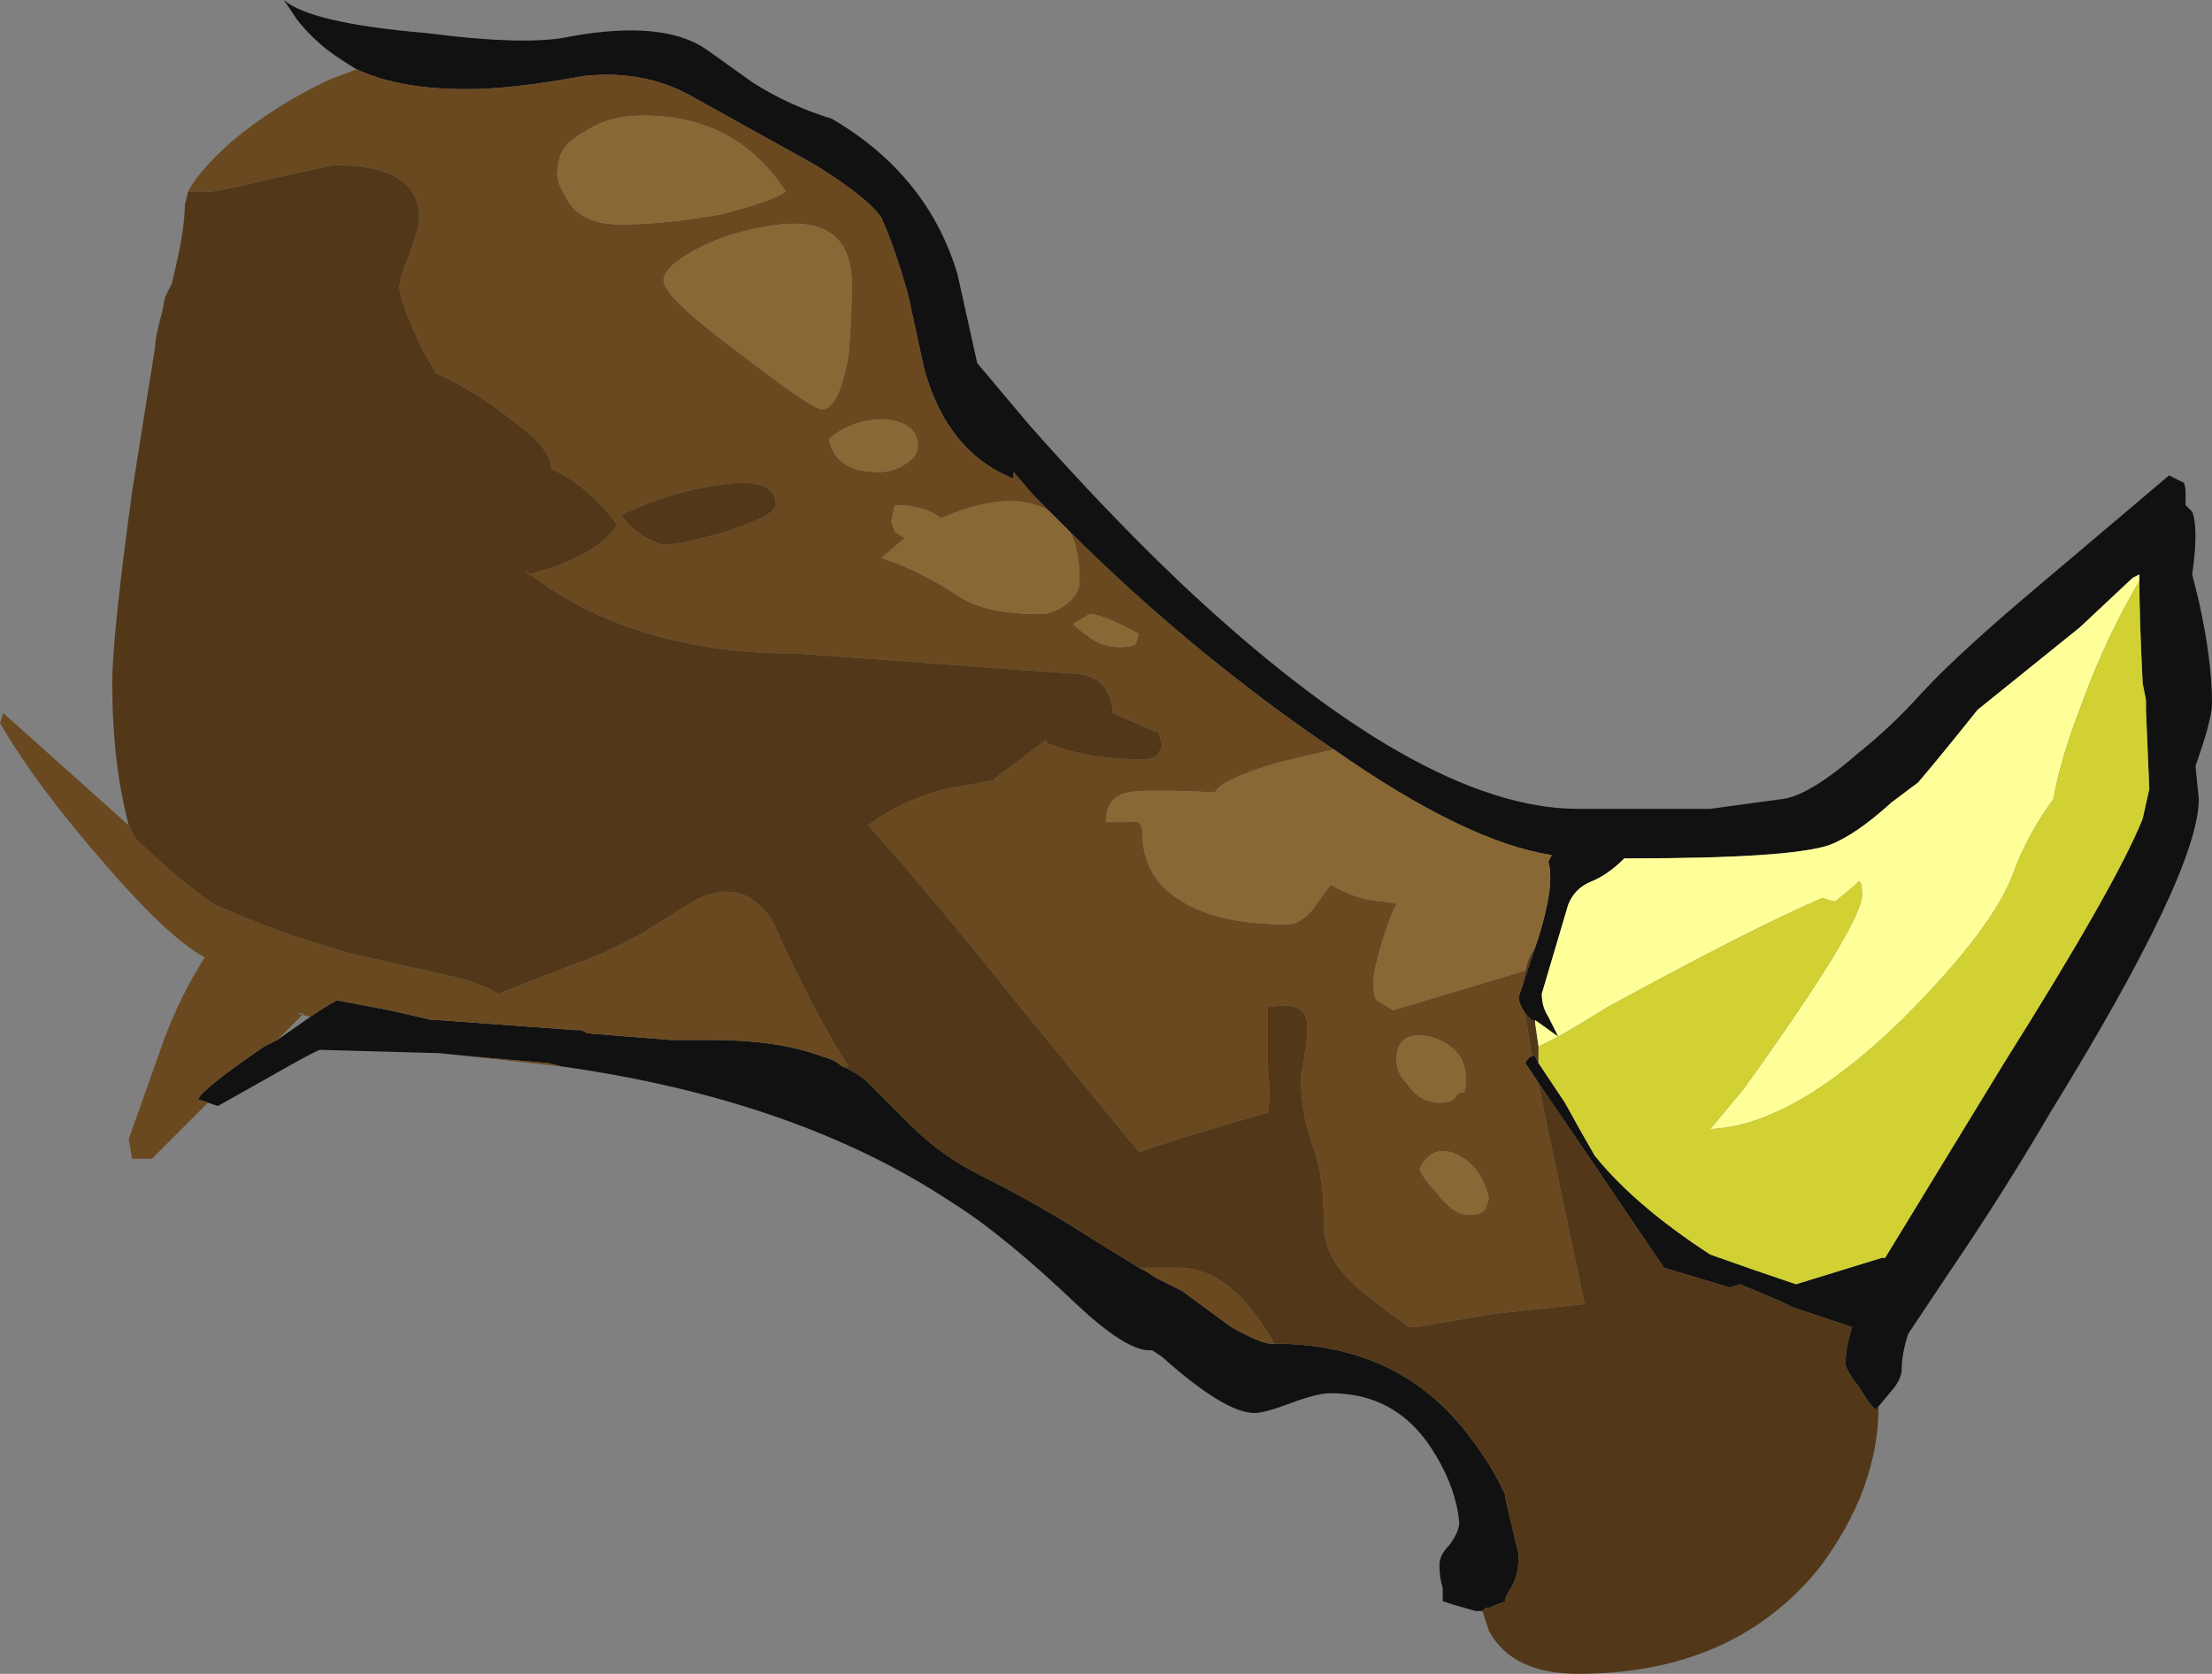 <?xml version="1.0" encoding="UTF-8" standalone="no"?>
<svg xmlns:ffdec="https://www.free-decompiler.com/flash" xmlns:xlink="http://www.w3.org/1999/xlink" ffdec:objectType="frame" height="177.45px" width="234.5px" xmlns="http://www.w3.org/2000/svg">
  <rect width="100%" height="100%" fill="#808080" stroke="none"/>
  <g transform="matrix(1.0, 0.0, 0.0, 1.0, 105.35, 88.2)">
    <use ffdec:characterId="226" height="25.35" transform="matrix(7.0, 0.0, 0.0, 7.0, -105.35, -88.2)" width="33.5" xlink:href="#shape0"/>
  </g>
  <defs>
    <g id="shape0" transform="matrix(1.0, 0.0, 0.0, 1.0, 15.05, 12.6)">
      <path d="M-9.65 -11.55 Q-9.9 -11.7 -10.1 -11.85 -10.35 -12.05 -10.55 -12.3 L-10.75 -12.6 Q-10.35 -12.25 -8.6 -12.1 -7.05 -11.9 -6.4 -12.05 -5.0 -12.3 -4.35 -11.85 L-3.65 -11.35 Q-3.1 -11.0 -2.45 -10.8 -1.0 -9.95 -0.55 -8.45 -0.45 -8.0 -0.25 -7.1 L0.55 -6.15 Q1.7 -4.85 2.8 -3.8 6.45 -0.35 8.85 -0.35 L10.85 -0.35 11.95 -0.5 Q12.35 -0.55 13.1 -1.2 13.6 -1.6 14.05 -2.1 14.6 -2.7 15.85 -3.75 L17.8 -5.4 Q17.9 -5.35 18.0 -5.3 18.05 -5.3 18.05 -5.1 L18.05 -4.95 18.15 -4.85 Q18.25 -4.6 18.15 -3.9 L18.25 -3.5 Q18.45 -2.6 18.45 -1.95 18.45 -1.7 18.2 -1.0 L18.25 -0.5 Q18.25 0.6 16.0 4.25 15.3 5.45 14.45 6.7 L13.85 7.6 Q13.75 7.9 13.75 8.15 13.75 8.25 13.65 8.4 L13.4 8.7 13.35 8.75 Q13.25 8.65 13.1 8.4 12.9 8.15 12.9 8.05 12.9 7.8 13.0 7.5 L12.1 7.2 11.9 7.1 11.3 6.85 11.15 6.9 10.15 6.6 9.1 5.05 8.25 3.8 8.05 3.5 Q8.1 3.4 8.15 3.4 L8.2 3.4 8.25 3.5 8.65 4.1 8.9 4.55 9.1 4.9 Q9.7 5.65 10.85 6.4 11.55 6.65 12.15 6.85 L13.45 6.45 13.5 6.45 15.3 3.5 Q17.0 0.8 17.4 -0.2 L17.5 -0.65 17.45 -1.85 17.45 -2.0 17.4 -2.25 Q17.35 -3.25 17.35 -3.8 L17.35 -3.9 17.25 -3.85 16.45 -3.1 14.9 -1.85 Q14.3 -1.1 14.0 -0.75 L13.6 -0.45 Q13.05 0.05 12.65 0.2 12.05 0.4 9.65 0.4 L9.55 0.4 Q9.3 0.65 9.05 0.75 8.8 0.85 8.7 1.1 L8.3 2.45 Q8.3 2.65 8.4 2.8 L8.55 3.1 8.2 2.85 8.15 2.85 8.05 2.75 Q7.95 2.6 7.95 2.5 L8.0 2.35 8.2 1.75 8.25 1.6 Q8.5 0.8 8.4 0.45 L8.45 0.35 Q7.15 0.15 5.15 -1.25 4.25 -1.85 3.2 -2.7 2.1 -3.6 1.15 -4.55 L0.85 -4.85 0.6 -5.1 0.3 -5.45 0.3 -5.35 Q-0.7 -5.75 -1.05 -7.0 L-1.3 -8.15 Q-1.5 -8.85 -1.7 -9.3 -1.9 -9.6 -2.7 -10.1 L-4.5 -11.1 Q-5.25 -11.55 -6.2 -11.45 -7.3 -11.25 -7.95 -11.25 L-8.0 -11.25 Q-9.0 -11.25 -9.65 -11.55 M7.4 11.8 L7.3 11.8 6.95 11.7 6.8 11.65 6.8 11.45 Q6.75 11.3 6.75 11.1 6.75 10.95 6.9 10.8 7.05 10.6 7.05 10.45 7.0 9.95 6.7 9.45 6.15 8.5 5.1 8.5 4.9 8.5 4.5 8.65 4.1 8.8 3.95 8.8 3.5 8.8 2.55 7.95 L2.4 7.85 2.35 7.85 Q2.0 7.85 1.25 7.15 0.15 6.1 -0.65 5.6 -3.0 4.05 -6.55 3.55 L-6.75 3.5 -7.9 3.4 -8.4 3.35 -10.2 3.3 Q-10.25 3.3 -10.95 3.7 L-11.75 4.15 -11.9 4.1 -12.05 4.05 Q-12.0 3.9 -11.05 3.25 L-10.85 3.15 -10.35 2.8 Q-10.05 2.6 -9.95 2.55 L-9.15 2.7 -8.5 2.85 -8.4 2.85 -6.35 3.0 -6.25 3.0 -6.15 3.05 -4.9 3.15 -4.3 3.15 Q-3.25 3.15 -2.6 3.4 -2.4 3.45 -2.3 3.55 -2.05 3.65 -1.9 3.8 L-1.25 4.45 Q-0.8 4.9 -0.2 5.2 0.7 5.65 1.55 6.2 L2.2 6.6 2.3 6.65 2.45 6.75 2.85 6.95 3.6 7.5 Q4.05 7.75 4.2 7.75 L4.25 7.75 Q6.15 7.75 7.2 9.15 7.55 9.6 7.75 10.05 L7.75 10.1 7.95 10.95 Q7.95 11.3 7.8 11.5 L7.75 11.6 7.75 11.65 7.5 11.75 7.45 11.75 7.4 11.8 M8.55 3.1 L8.55 3.1" fill="#111111" fill-rule="evenodd" stroke="none"/>
      <path d="M-6.55 3.55 L-8.4 3.35 -7.9 3.4 -6.75 3.5 -6.55 3.55 M-11.9 4.1 L-12.75 4.95 -13.05 4.95 -13.1 4.65 -12.55 3.1 Q-12.3 2.45 -11.95 1.9 -12.5 1.6 -13.45 0.5 -14.5 -0.7 -15.05 -1.65 L-15.0 -1.8 -13.1 -0.1 -13.0 0.1 Q-12.2 0.85 -11.8 1.1 -10.8 1.55 -9.7 1.85 L-8.15 2.2 Q-7.75 2.3 -7.5 2.45 L-6.35 2.0 Q-5.9 1.85 -5.35 1.55 L-4.55 1.05 Q-3.8 0.65 -3.35 1.35 -2.75 2.7 -2.2 3.55 L-2.3 3.55 Q-2.4 3.45 -2.6 3.4 -3.25 3.15 -4.3 3.15 L-4.9 3.15 -6.15 3.05 -6.25 3.0 -6.35 3.0 -8.4 2.85 -8.5 2.85 -9.15 2.7 -9.95 2.55 Q-10.05 2.6 -10.35 2.8 L-10.55 2.75 -10.45 2.75 -10.85 3.15 -11.05 3.25 Q-12.0 3.9 -12.05 4.05 L-11.9 4.1 M-12.2 -9.7 Q-12.05 -10.0 -11.55 -10.45 -10.9 -11.0 -10.05 -11.4 L-9.65 -11.55 Q-9.0 -11.25 -8.0 -11.25 L-7.95 -11.25 Q-7.3 -11.25 -6.2 -11.45 -5.25 -11.55 -4.5 -11.1 L-2.7 -10.1 Q-1.9 -9.6 -1.7 -9.3 -1.5 -8.85 -1.3 -8.15 L-1.05 -7.0 Q-0.7 -5.75 0.3 -5.35 L0.3 -5.45 0.6 -5.1 0.85 -4.85 Q0.55 -5.05 0.05 -5.0 -0.35 -4.95 -0.8 -4.75 -1.05 -4.95 -1.5 -4.95 L-1.55 -4.7 -1.5 -4.55 -1.35 -4.45 -1.7 -4.15 Q-1.1 -3.95 -0.5 -3.55 -0.1 -3.3 0.7 -3.3 0.9 -3.3 1.1 -3.45 1.3 -3.6 1.3 -3.8 1.3 -4.3 1.15 -4.55 2.1 -3.6 3.2 -2.7 4.25 -1.85 5.15 -1.25 L4.3 -1.05 Q3.45 -0.8 3.35 -0.6 2.3 -0.65 2.05 -0.6 1.7 -0.55 1.7 -0.15 L2.05 -0.15 Q2.25 -0.2 2.25 0.0 2.25 0.7 2.85 1.05 3.4 1.4 4.45 1.4 4.65 1.4 4.85 1.15 L5.1 0.8 Q5.55 1.05 5.9 1.05 L6.15 1.1 6.1 1.1 Q6.05 1.15 5.9 1.6 5.75 2.1 5.75 2.25 5.75 2.5 5.8 2.55 L6.05 2.7 8.05 2.1 8.0 2.35 7.95 2.5 Q7.95 2.6 8.05 2.75 L8.15 3.4 Q8.1 3.4 8.05 3.5 L8.25 3.8 8.4 4.55 8.95 7.15 7.55 7.3 6.4 7.5 6.3 7.5 Q5.65 7.05 5.4 6.8 5.0 6.4 5.0 5.95 5.0 5.25 4.85 4.8 4.65 4.3 4.65 3.7 4.75 3.2 4.75 2.95 4.75 2.55 4.2 2.65 L4.15 2.65 Q4.15 2.7 4.15 2.9 L4.15 3.55 Q4.2 4.05 4.15 4.25 2.75 4.65 2.2 4.85 L0.4 2.65 Q-1.0 0.9 -1.9 -0.1 -1.45 -0.45 -0.75 -0.65 L0.1 -0.8 0.0 -0.8 0.8 -1.4 0.8 -1.35 Q1.4 -1.1 2.25 -1.1 2.45 -1.1 2.5 -1.2 L2.55 -1.3 2.5 -1.5 1.8 -1.8 Q1.8 -2.0 1.7 -2.15 1.55 -2.4 1.15 -2.4 L-2.95 -2.7 Q-5.4 -2.7 -6.95 -3.85 L-7.1 -3.95 -7.05 -3.9 Q-6.05 -4.15 -5.7 -4.65 -6.15 -5.25 -6.7 -5.5 -6.7 -5.8 -7.25 -6.2 -7.8 -6.65 -8.45 -6.95 L-8.65 -7.3 Q-9.0 -8.05 -9.0 -8.25 -9.0 -8.4 -8.85 -8.75 -8.7 -9.15 -8.7 -9.3 -8.7 -10.1 -10.0 -10.1 L-10.9 -9.9 Q-11.75 -9.7 -11.85 -9.7 L-12.2 -9.7 M2.2 -3.0 Q1.65 -3.3 1.45 -3.3 L1.2 -3.15 Q1.3 -3.05 1.45 -2.95 1.65 -2.8 1.9 -2.8 2.1 -2.8 2.15 -2.85 L2.2 -3.0 M-1.3 -5.6 Q-1.15 -5.7 -1.15 -5.85 -1.15 -6.2 -1.65 -6.25 -2.15 -6.25 -2.5 -5.95 -2.45 -5.75 -2.35 -5.65 -2.15 -5.45 -1.75 -5.45 -1.5 -5.45 -1.3 -5.6 M-4.15 -9.35 Q-3.35 -9.55 -3.15 -9.7 -3.9 -10.85 -5.3 -10.85 -5.85 -10.85 -6.2 -10.6 -6.6 -10.4 -6.6 -10.05 -6.65 -9.9 -6.5 -9.65 -6.3 -9.2 -5.65 -9.2 -5.0 -9.2 -4.15 -9.35 M-3.55 -9.15 Q-4.1 -9.05 -4.55 -8.8 -5.0 -8.55 -5.0 -8.35 -5.0 -8.1 -3.85 -7.25 -2.75 -6.4 -2.6 -6.4 -2.35 -6.4 -2.2 -7.2 -2.15 -7.75 -2.15 -8.3 -2.15 -9.45 -3.55 -9.15 M-4.05 -4.55 Q-3.3 -4.8 -3.3 -4.95 -3.3 -5.4 -4.2 -5.25 -4.9 -5.15 -5.65 -4.8 -5.45 -4.55 -5.25 -4.45 -5.05 -4.35 -5.0 -4.35 -4.75 -4.35 -4.05 -4.55 M6.6 3.1 Q6.1 3.0 6.1 3.45 6.1 3.65 6.25 3.8 6.45 4.1 6.75 4.1 6.95 4.1 7.0 4.0 L7.05 3.95 7.1 3.95 Q7.15 3.95 7.15 3.75 7.15 3.25 6.6 3.1 M7.05 4.9 Q6.65 4.7 6.45 5.1 6.5 5.25 6.7 5.45 6.95 5.8 7.2 5.8 7.4 5.8 7.45 5.7 L7.5 5.55 Q7.4 5.1 7.05 4.9 M2.2 6.6 L2.8 6.6 Q3.6 6.6 4.25 7.75 L4.2 7.75 Q4.05 7.75 3.6 7.5 L2.85 6.95 2.45 6.75 2.3 6.65 2.2 6.6" fill="#6a4920" fill-rule="evenodd" stroke="none"/>
      <path d="M13.4 8.7 Q13.4 9.95 12.5 11.15 11.2 12.75 8.85 12.75 7.85 12.75 7.5 12.1 7.45 11.95 7.4 11.8 L7.45 11.75 7.5 11.75 7.75 11.65 7.75 11.6 7.8 11.5 Q7.95 11.3 7.95 10.95 L7.75 10.1 7.75 10.05 Q7.55 9.6 7.2 9.15 6.15 7.75 4.25 7.75 3.6 6.6 2.8 6.6 L2.2 6.6 1.55 6.2 Q0.7 5.65 -0.2 5.2 -0.8 4.9 -1.25 4.45 L-1.9 3.8 Q-2.05 3.65 -2.3 3.55 L-2.2 3.55 Q-2.75 2.7 -3.35 1.35 -3.8 0.65 -4.55 1.05 L-5.35 1.55 Q-5.9 1.85 -6.35 2.0 L-7.5 2.45 Q-7.75 2.3 -8.15 2.2 L-9.7 1.85 Q-10.8 1.55 -11.8 1.1 -12.2 0.85 -13.0 0.1 L-13.1 -0.1 Q-13.35 -1.05 -13.35 -2.25 -13.35 -2.95 -13.05 -5.15 L-12.7 -7.35 Q-12.7 -7.5 -12.6 -7.85 L-12.55 -8.1 -12.45 -8.3 Q-12.25 -9.1 -12.25 -9.5 L-12.2 -9.7 -11.85 -9.7 Q-11.75 -9.7 -10.9 -9.9 L-10.0 -10.1 Q-8.7 -10.1 -8.7 -9.3 -8.7 -9.15 -8.85 -8.75 -9.0 -8.4 -9.0 -8.25 -9.0 -8.05 -8.65 -7.3 L-8.45 -6.95 Q-7.8 -6.65 -7.25 -6.2 -6.7 -5.8 -6.7 -5.5 -6.15 -5.25 -5.7 -4.65 -6.05 -4.15 -7.05 -3.9 L-7.1 -3.95 -6.95 -3.85 Q-5.4 -2.7 -2.95 -2.7 L1.15 -2.4 Q1.55 -2.4 1.7 -2.15 1.8 -2.0 1.8 -1.8 L2.5 -1.5 2.55 -1.3 2.5 -1.2 Q2.45 -1.1 2.25 -1.1 1.4 -1.1 0.8 -1.35 L0.8 -1.4 0.0 -0.8 0.1 -0.8 -0.75 -0.65 Q-1.45 -0.45 -1.9 -0.1 -1.0 0.9 0.4 2.65 L2.2 4.85 Q2.75 4.65 4.15 4.25 4.2 4.05 4.15 3.55 L4.15 2.9 Q4.15 2.7 4.15 2.65 L4.2 2.65 Q4.75 2.55 4.75 2.95 4.75 3.2 4.65 3.7 4.65 4.3 4.85 4.8 5.0 5.25 5.0 5.95 5.0 6.4 5.4 6.8 5.65 7.05 6.3 7.5 L6.4 7.5 7.55 7.3 8.95 7.15 8.4 4.55 8.25 3.8 9.1 5.05 10.15 6.6 11.15 6.9 11.3 6.85 11.9 7.1 12.1 7.2 13.0 7.5 Q12.9 7.8 12.9 8.05 12.9 8.15 13.1 8.4 13.25 8.65 13.35 8.75 L13.4 8.7 M8.2 1.75 L8.0 2.35 8.05 2.1 Q8.1 1.9 8.2 1.75 M8.05 2.75 L8.15 2.85 8.2 2.85 8.2 2.9 8.25 3.25 8.25 3.5 8.2 3.4 8.15 3.4 8.05 2.75 M-4.05 -4.55 Q-4.75 -4.35 -5.0 -4.35 -5.05 -4.35 -5.25 -4.45 -5.45 -4.55 -5.65 -4.8 -4.9 -5.15 -4.2 -5.25 -3.3 -5.4 -3.3 -4.95 -3.3 -4.8 -4.05 -4.55" fill="#523818" fill-rule="evenodd" stroke="none"/>
      <path d="M0.85 -4.85 L1.15 -4.55 Q1.3 -4.3 1.3 -3.8 1.3 -3.6 1.1 -3.45 0.9 -3.3 0.7 -3.3 -0.1 -3.3 -0.5 -3.55 -1.1 -3.95 -1.7 -4.15 L-1.35 -4.45 -1.5 -4.55 -1.55 -4.7 -1.5 -4.95 Q-1.05 -4.95 -0.8 -4.75 -0.35 -4.95 0.05 -5.0 0.55 -5.05 0.85 -4.85 M5.15 -1.25 Q7.15 0.15 8.45 0.35 L8.4 0.45 Q8.5 0.8 8.25 1.6 L8.2 1.75 Q8.1 1.9 8.05 2.1 L6.05 2.7 5.8 2.55 Q5.75 2.5 5.75 2.25 5.75 2.1 5.9 1.6 6.05 1.15 6.1 1.1 L6.15 1.1 5.9 1.05 Q5.55 1.05 5.1 0.8 L4.85 1.15 Q4.65 1.4 4.45 1.4 3.4 1.4 2.85 1.05 2.25 0.7 2.25 0.0 2.25 -0.2 2.05 -0.15 L1.7 -0.15 Q1.7 -0.55 2.05 -0.6 2.3 -0.65 3.35 -0.6 3.45 -0.8 4.3 -1.05 L5.15 -1.25 M2.2 -3.0 L2.15 -2.85 Q2.1 -2.8 1.9 -2.8 1.65 -2.8 1.45 -2.95 1.3 -3.05 1.2 -3.15 L1.45 -3.3 Q1.65 -3.3 2.2 -3.0 M-3.55 -9.15 Q-2.15 -9.45 -2.15 -8.3 -2.15 -7.75 -2.2 -7.2 -2.35 -6.4 -2.6 -6.4 -2.75 -6.4 -3.85 -7.25 -5.0 -8.1 -5.0 -8.35 -5.0 -8.55 -4.55 -8.8 -4.1 -9.05 -3.55 -9.15 M-4.15 -9.35 Q-5.0 -9.2 -5.65 -9.2 -6.3 -9.2 -6.5 -9.65 -6.65 -9.9 -6.6 -10.05 -6.6 -10.4 -6.2 -10.6 -5.85 -10.85 -5.3 -10.85 -3.9 -10.85 -3.15 -9.7 -3.35 -9.55 -4.15 -9.35 M-1.3 -5.6 Q-1.5 -5.45 -1.75 -5.45 -2.15 -5.45 -2.35 -5.65 -2.45 -5.75 -2.5 -5.95 -2.15 -6.25 -1.65 -6.25 -1.15 -6.2 -1.15 -5.85 -1.15 -5.7 -1.3 -5.6 M6.6 3.1 Q7.15 3.25 7.15 3.75 7.15 3.95 7.1 3.95 L7.05 3.95 7.0 4.0 Q6.95 4.1 6.75 4.1 6.45 4.1 6.25 3.8 6.1 3.65 6.1 3.45 6.1 3.0 6.6 3.1 M7.05 4.9 Q7.4 5.1 7.5 5.55 L7.45 5.7 Q7.4 5.8 7.2 5.8 6.95 5.8 6.7 5.45 6.5 5.25 6.45 5.1 6.65 4.7 7.05 4.9" fill="#896835" fill-rule="evenodd" stroke="none"/>
      <path d="M8.2 2.85 L8.55 3.1 8.4 2.8 Q8.3 2.65 8.3 2.45 L8.7 1.1 Q8.8 0.85 9.05 0.75 9.3 0.65 9.55 0.4 L9.65 0.4 Q12.05 0.4 12.65 0.2 13.05 0.05 13.6 -0.45 L14.0 -0.75 Q14.3 -1.1 14.9 -1.85 L16.45 -3.1 17.25 -3.85 17.35 -3.9 17.35 -3.8 Q16.85 -2.95 16.5 -2.0 16.15 -1.1 16.05 -0.5 15.65 0.05 15.45 0.6 15.15 1.45 13.75 2.85 12.1 4.45 10.85 4.5 L11.35 3.9 Q13.15 1.4 13.15 0.95 13.15 0.75 13.1 0.75 L13.05 0.8 12.75 1.05 12.7 1.05 12.55 1.0 Q11.5 1.45 9.3 2.65 8.9 2.9 8.55 3.1 L8.25 3.25 8.2 2.9 8.2 2.85" fill="#ffff99" fill-rule="evenodd" stroke="none"/>
      <path d="M8.55 3.1 L8.55 3.1 Q8.9 2.9 9.3 2.65 11.5 1.45 12.55 1.0 L12.7 1.05 12.75 1.05 13.05 0.8 13.1 0.75 Q13.15 0.75 13.15 0.95 13.15 1.4 11.35 3.9 L10.85 4.5 Q12.1 4.45 13.75 2.85 15.15 1.45 15.45 0.6 15.65 0.05 16.05 -0.5 16.15 -1.1 16.5 -2.0 16.85 -2.95 17.35 -3.8 17.35 -3.25 17.4 -2.25 L17.45 -2.0 17.45 -1.85 17.5 -0.65 17.4 -0.2 Q17.0 0.8 15.3 3.5 L13.5 6.45 13.45 6.45 12.15 6.85 Q11.55 6.65 10.85 6.4 9.7 5.65 9.1 4.9 L8.9 4.55 8.65 4.1 8.25 3.5 8.25 3.25 8.55 3.1" fill="#d1d134" fill-rule="evenodd" stroke="none"/>
    </g>
  </defs>
</svg>
